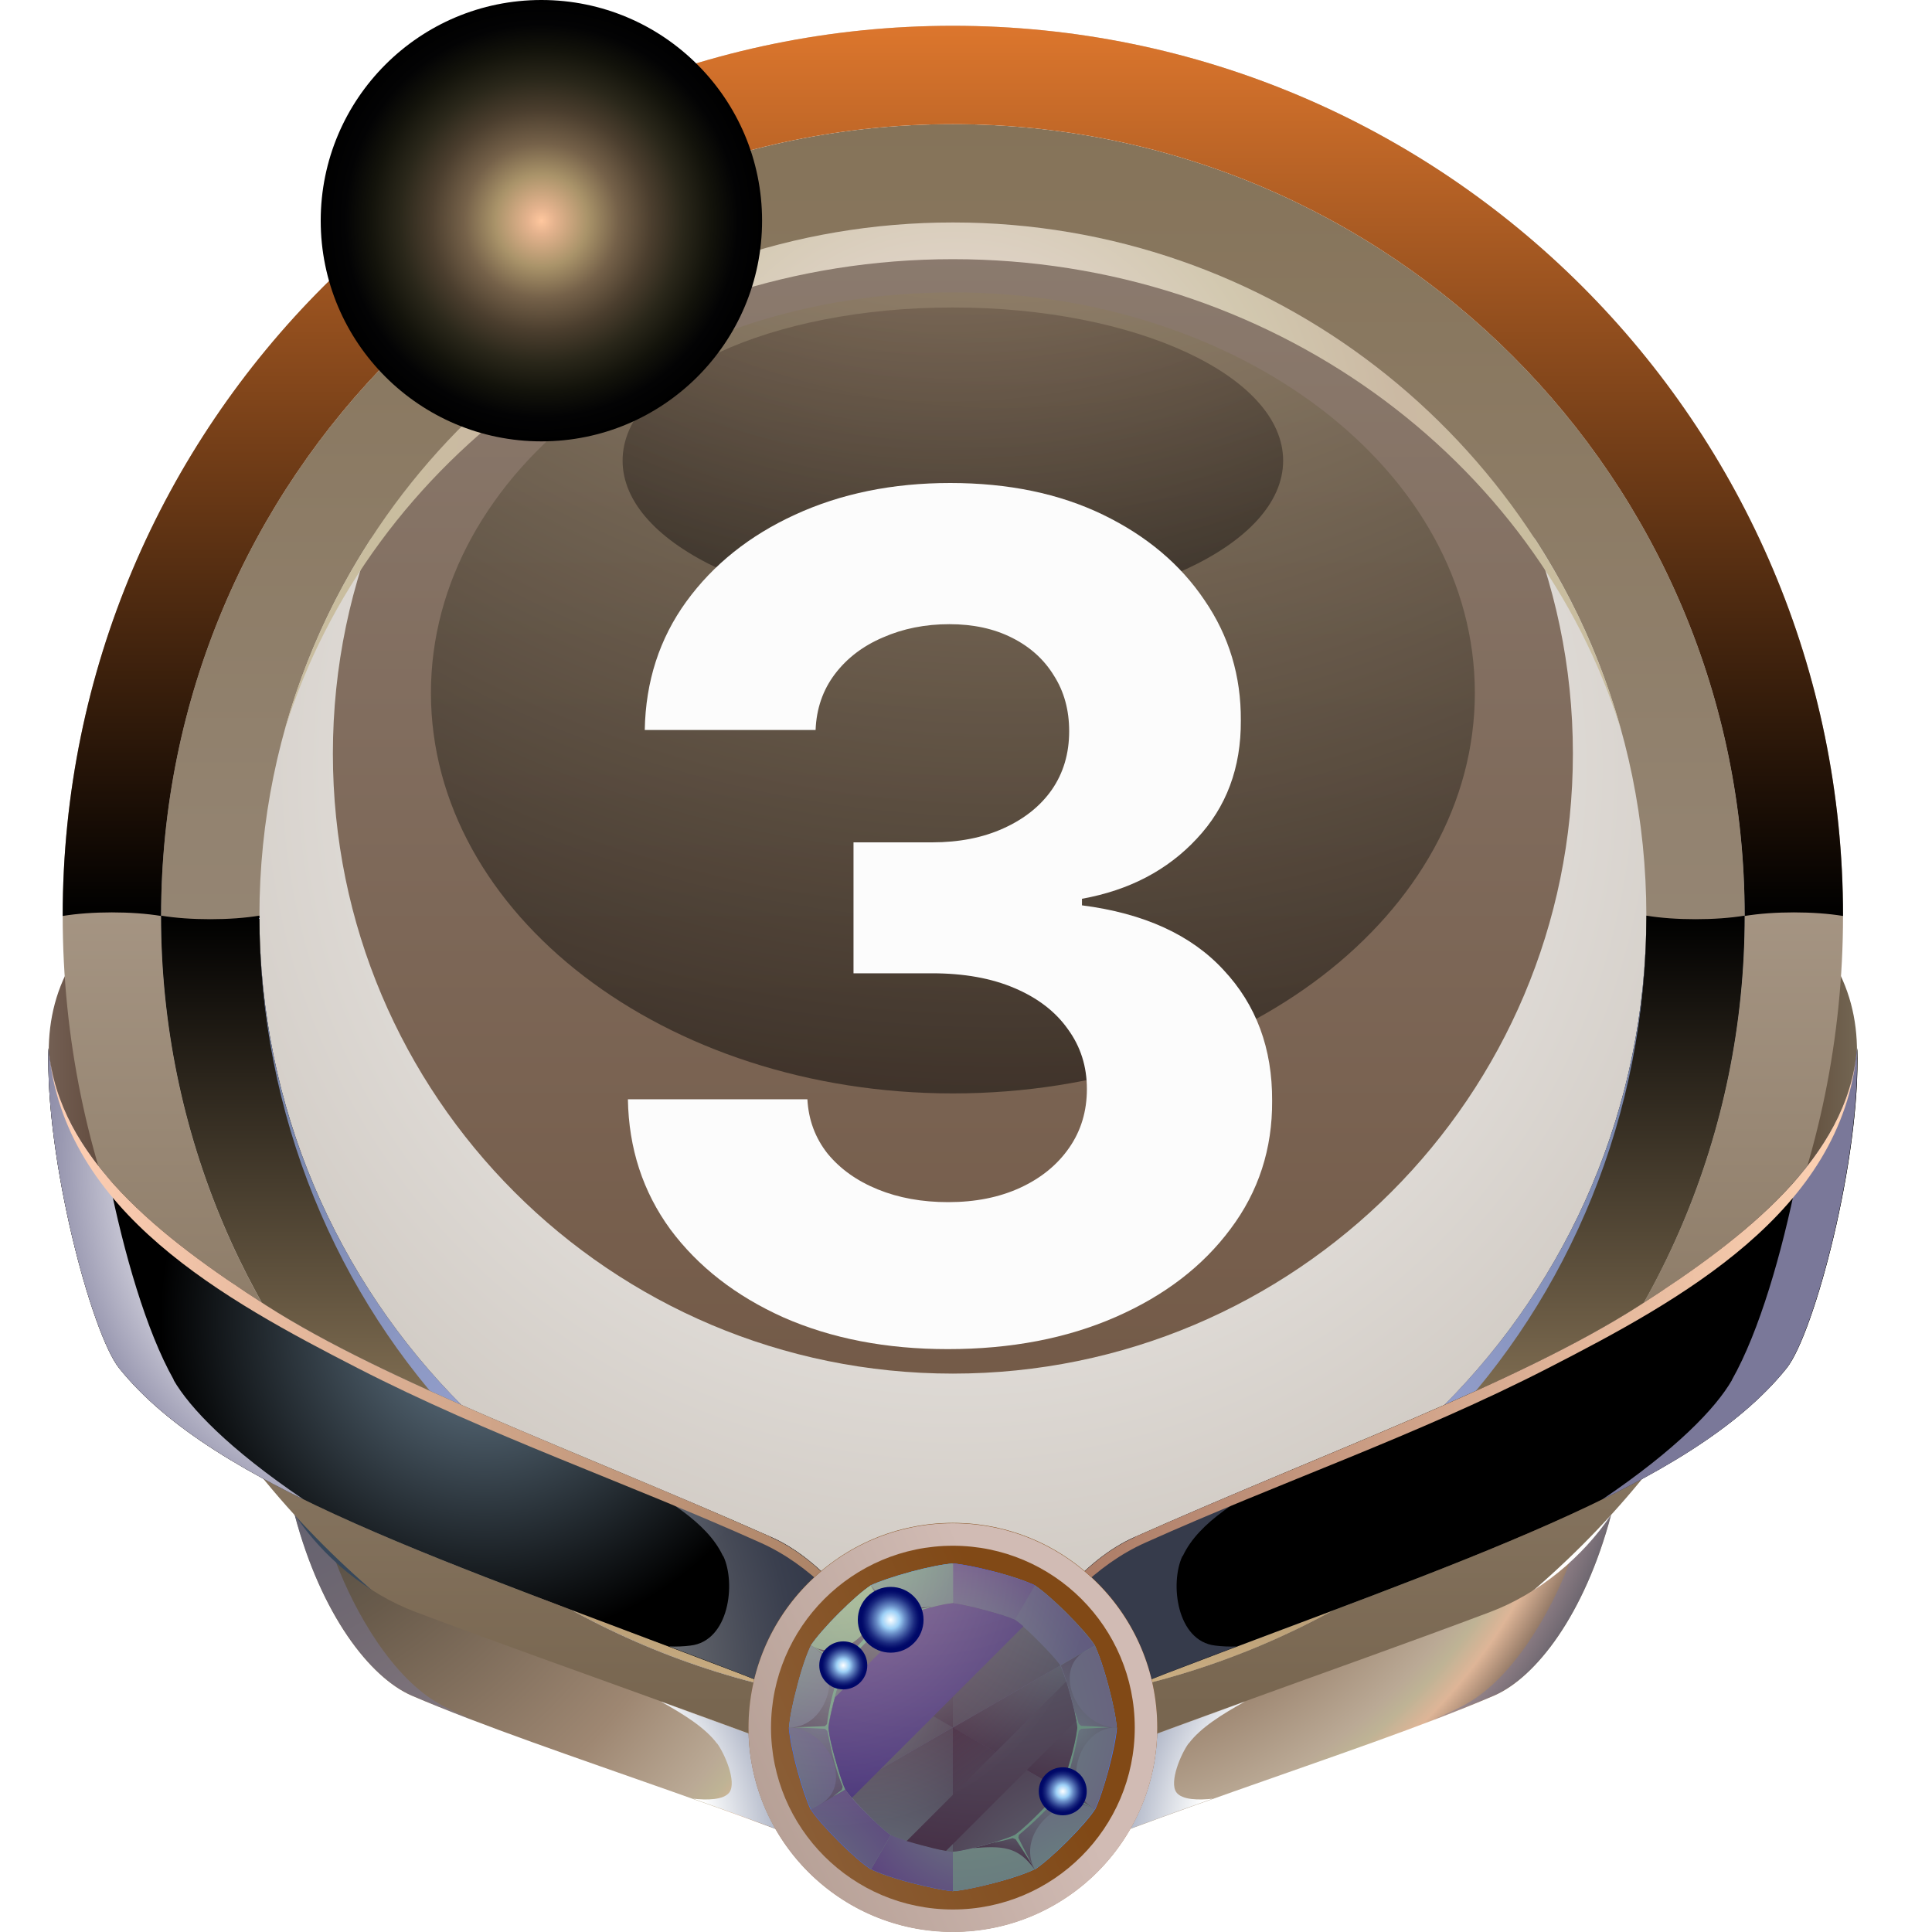 <svg width="40" height="40" viewBox="0 0 40 40" fill="none" xmlns="http://www.w3.org/2000/svg">
<path fill-rule="evenodd" clip-rule="evenodd" d="M2.844 18.559V26.151C1.108 24.017 -0.223 20.564 2.844 18.559Z" fill="url(#paint0_linear_379_46378)"/>
<path fill-rule="evenodd" clip-rule="evenodd" d="M36.613 18.559V26.151C38.349 24.017 39.679 20.564 36.613 18.559Z" fill="url(#paint1_linear_379_46378)"/>
<path fill-rule="evenodd" clip-rule="evenodd" d="M6.757 29.083L8.063 33.511C6.818 32.879 6.254 31.8 6.1 31.358C5.837 30.579 5.88 29.653 6.757 29.083Z" fill="#37485B"/>
<path fill-rule="evenodd" clip-rule="evenodd" d="M19.728 3.98C28.002 3.98 34.711 10.69 34.711 18.964C34.711 27.237 28.002 33.947 19.728 33.947C11.455 33.947 4.745 27.237 4.745 18.964C4.745 10.69 11.455 3.98 19.728 3.98Z" fill="url(#paint2_linear_379_46378)"/>
<path style="mix-blend-mode:multiply" fill-rule="evenodd" clip-rule="evenodd" d="M19.728 28.439C26.818 28.439 32.565 22.692 32.565 15.603C32.565 13.793 32.191 12.07 31.516 10.512C33.258 12.91 34.282 15.86 34.282 19.049C34.282 27.084 27.769 33.603 19.728 33.603C11.688 33.603 5.174 27.09 5.174 19.049C5.174 15.86 6.199 12.91 7.94 10.512C7.266 12.07 6.892 13.793 6.892 15.603C6.892 22.692 12.638 28.439 19.728 28.439Z" fill="url(#paint3_radial_379_46378)"/>
<path fill-rule="evenodd" clip-rule="evenodd" d="M19.728 4.606C27.658 4.606 34.086 11.034 34.086 18.964C34.086 26.894 27.658 33.321 19.728 33.321C11.798 33.321 5.371 26.887 5.371 18.964C5.371 11.04 11.798 4.606 19.728 4.606ZM36.122 18.964C36.122 9.911 28.781 2.57 19.728 2.57C10.676 2.57 3.334 9.911 3.334 18.964C3.334 28.016 10.676 35.357 19.728 35.357C28.781 35.357 36.122 28.016 36.122 18.964Z" fill="url(#paint4_linear_379_46378)"/>
<path fill-rule="evenodd" clip-rule="evenodd" d="M19.728 35.351C28.781 35.351 36.122 28.01 36.122 18.957C36.122 9.905 28.781 2.57 19.728 2.57C10.676 2.57 3.335 9.911 3.335 18.964C3.335 28.016 10.676 35.357 19.728 35.357V35.351ZM38.158 18.957C38.158 29.132 29.909 37.387 19.728 37.387C9.547 37.387 1.298 29.138 1.298 18.964C1.298 8.789 9.553 0.534 19.728 0.534C29.903 0.534 38.158 8.783 38.158 18.964V18.957Z" fill="url(#paint5_linear_379_46378)"/>
<path style="mix-blend-mode:screen" fill-rule="evenodd" clip-rule="evenodd" d="M19.728 33.315C11.798 33.315 5.371 26.888 5.371 18.957C5.07 19.007 4.721 19.031 4.353 19.031C3.985 19.031 3.635 19.007 3.334 18.957C3.334 28.01 10.676 35.351 19.728 35.351C28.781 35.351 36.122 28.01 36.122 18.957C35.821 19.007 35.472 19.031 35.104 19.031C34.736 19.031 34.386 19.007 34.086 18.957C34.086 26.888 27.658 33.315 19.728 33.315Z" fill="url(#paint6_linear_379_46378)"/>
<path style="mix-blend-mode:screen" fill-rule="evenodd" clip-rule="evenodd" d="M3.335 18.964C3.335 9.911 10.676 2.57 19.728 2.57C28.781 2.57 36.122 9.911 36.122 18.964C36.422 18.915 36.772 18.89 37.14 18.89C37.508 18.89 37.858 18.915 38.158 18.964C38.158 8.783 29.903 0.534 19.728 0.534C9.553 0.534 1.298 8.783 1.298 18.964C1.599 18.915 1.948 18.89 2.316 18.89C2.684 18.89 3.034 18.915 3.335 18.964Z" fill="url(#paint7_linear_379_46378)"/>
<path style="mix-blend-mode:screen" fill-rule="evenodd" clip-rule="evenodd" d="M19.728 33.315C11.798 33.315 5.371 26.888 5.371 18.957C5.371 27.231 11.798 33.941 19.728 33.941C27.658 33.941 34.086 27.231 34.086 18.957C34.086 26.888 27.658 33.315 19.728 33.315Z" fill="url(#paint8_radial_379_46378)"/>
<path style="mix-blend-mode:multiply" fill-rule="evenodd" clip-rule="evenodd" d="M19.728 5.366C26.279 5.366 31.811 9.482 33.565 15.124C31.884 9.059 26.328 4.606 19.728 4.606C13.129 4.606 7.566 9.059 5.892 15.124C7.646 9.488 13.178 5.366 19.728 5.366Z" fill="url(#paint9_radial_379_46378)"/>
<path style="mix-blend-mode:screen" opacity="0.5" fill-rule="evenodd" clip-rule="evenodd" d="M19.728 22.638C25.696 22.638 30.535 18.927 30.535 14.346C30.535 9.764 25.696 6.054 19.728 6.054C13.761 6.054 8.922 9.764 8.922 14.346C8.922 18.927 13.761 22.638 19.728 22.638Z" fill="url(#paint10_radial_379_46378)"/>
<path style="mix-blend-mode:screen" opacity="0.5" fill-rule="evenodd" clip-rule="evenodd" d="M19.728 12.708C23.506 12.708 26.566 11.291 26.566 9.537C26.566 7.783 23.506 6.366 19.728 6.366C15.95 6.366 12.89 7.783 12.89 9.537C12.89 11.291 15.95 12.708 19.728 12.708Z" fill="url(#paint11_radial_379_46378)"/>
<path fill-rule="evenodd" clip-rule="evenodd" d="M19.728 37.167C19.508 36.431 18.072 32.757 15.969 31.825C11.927 30.028 8.026 28.636 5.524 27.035C3.261 25.588 1.188 23.932 1.004 21.699C0.93 24.005 1.899 27.611 2.464 28.323C4.445 30.801 9.241 32.322 15.294 34.64C17.122 35.339 18.158 36.044 19.716 37.167H19.728Z" fill="url(#paint12_radial_379_46378)"/>
<path style="mix-blend-mode:screen" fill-rule="evenodd" clip-rule="evenodd" d="M19.728 37.167C19.508 36.431 18.072 32.757 15.969 31.825C11.927 30.028 8.026 28.636 5.524 27.035C3.261 25.588 1.188 23.932 1.004 21.699C0.93 24.005 1.899 27.611 2.464 28.323C4.445 30.801 9.241 32.322 15.294 34.64C17.122 35.339 18.158 36.044 19.716 37.167H19.728Z" fill="url(#paint13_radial_379_46378)"/>
<path fill-rule="evenodd" clip-rule="evenodd" d="M19.729 37.167C19.949 36.431 21.384 32.757 23.488 31.825C27.53 30.028 31.43 28.636 33.933 27.035C36.196 25.588 38.269 23.925 38.453 21.699C38.526 24.005 37.557 27.611 36.993 28.323C35.012 30.801 30.216 32.322 24.163 34.64C22.335 35.339 21.299 36.044 19.741 37.167H19.729Z" fill="url(#paint14_radial_379_46378)"/>
<path style="mix-blend-mode:screen" fill-rule="evenodd" clip-rule="evenodd" d="M19.729 37.167C19.949 36.431 21.384 32.757 23.488 31.825C27.53 30.028 31.43 28.636 33.933 27.035C36.196 25.588 38.269 23.925 38.453 21.699C38.526 24.005 37.557 27.611 36.993 28.323C35.012 30.801 30.216 32.322 24.163 34.64C22.335 35.339 21.299 36.044 19.741 37.167H19.729Z" fill="url(#paint15_radial_379_46378)"/>
<path style="mix-blend-mode:multiply" fill-rule="evenodd" clip-rule="evenodd" d="M3.598 28.568C3.028 27.562 2.562 25.931 2.255 24.41C1.556 23.601 1.09 22.705 1.004 21.699C0.93 24.005 1.899 27.611 2.464 28.323C3.285 29.353 4.598 30.218 6.278 31.04C4.739 29.997 3.929 29.151 3.592 28.568H3.598Z" fill="url(#paint16_radial_379_46378)"/>
<path style="mix-blend-mode:multiply" opacity="0.5" fill-rule="evenodd" clip-rule="evenodd" d="M14.975 32.217C15.239 32.776 15.098 33.978 14.294 34.07C14.153 34.088 14 34.094 13.853 34.088C14.325 34.266 14.81 34.45 15.3 34.64C17.128 35.339 18.165 36.044 19.722 37.167C19.502 36.431 18.066 32.757 15.963 31.825C14.932 31.365 13.908 30.93 12.915 30.519C13.749 31.021 14.632 31.494 14.969 32.217H14.975Z" fill="url(#paint17_radial_379_46378)"/>
<path fill-rule="evenodd" clip-rule="evenodd" d="M19.728 37.535C16.104 36.026 11.792 34.578 8.609 33.376C7.597 32.996 6.683 32.236 6.101 31.365C6.653 33.444 7.665 34.732 8.523 35.106C11.406 36.345 16.3 37.737 19.728 39.399V37.541V37.535Z" fill="url(#paint18_radial_379_46378)"/>
<path style="mix-blend-mode:multiply" opacity="0.5" fill-rule="evenodd" clip-rule="evenodd" d="M9.143 35.302C8.125 34.762 7.339 33.352 6.959 32.352C6.628 32.051 6.34 31.714 6.101 31.358C6.653 33.438 7.665 34.725 8.523 35.1C8.91 35.265 9.327 35.431 9.774 35.602C9.56 35.504 9.345 35.412 9.136 35.302H9.143Z" fill="url(#paint19_radial_379_46378)"/>
<path style="mix-blend-mode:multiply" fill-rule="evenodd" clip-rule="evenodd" d="M14.846 36.093C15.012 36.32 15.251 36.891 15.104 37.105C14.988 37.271 14.626 37.271 14.35 37.24C16.226 37.909 18.14 38.62 19.728 39.399V37.541C17.815 36.743 15.711 35.965 13.681 35.228C14.153 35.492 14.601 35.768 14.846 36.099V36.093Z" fill="url(#paint20_radial_379_46378)"/>
<path style="mix-blend-mode:multiply" fill-rule="evenodd" clip-rule="evenodd" d="M35.858 28.568C36.428 27.562 36.895 25.931 37.201 24.41C37.901 23.6 38.367 22.711 38.446 21.705C38.52 24.011 37.551 27.617 36.987 28.329C36.165 29.359 34.852 30.224 33.172 31.046C34.711 30.003 35.521 29.157 35.858 28.574V28.568Z" fill="url(#paint21_radial_379_46378)"/>
<path style="mix-blend-mode:multiply" opacity="0.5" fill-rule="evenodd" clip-rule="evenodd" d="M24.481 32.217C24.218 32.776 24.359 33.978 25.162 34.07C25.303 34.088 25.456 34.094 25.604 34.088C25.131 34.266 24.647 34.45 24.156 34.64C22.329 35.339 21.292 36.044 19.734 37.167C19.955 36.431 21.39 32.757 23.494 31.825C24.524 31.365 25.549 30.93 26.542 30.519C25.708 31.021 24.825 31.494 24.488 32.217H24.481Z" fill="url(#paint22_radial_379_46378)"/>
<path fill-rule="evenodd" clip-rule="evenodd" d="M19.729 37.535C23.353 36.026 27.665 34.578 30.848 33.376C31.86 32.996 32.774 32.236 33.356 31.365C32.804 33.444 31.792 34.732 30.934 35.106C28.051 36.345 23.157 37.737 19.729 39.399V37.541V37.535Z" fill="url(#paint23_radial_379_46378)"/>
<path style="mix-blend-mode:multiply" opacity="0.5" fill-rule="evenodd" clip-rule="evenodd" d="M30.314 35.302C31.332 34.762 32.117 33.352 32.497 32.352C32.828 32.051 33.117 31.714 33.356 31.358C32.804 33.438 31.792 34.725 30.933 35.1C30.547 35.265 30.13 35.431 29.682 35.602C29.897 35.504 30.111 35.412 30.32 35.302H30.314Z" fill="url(#paint24_radial_379_46378)"/>
<path style="mix-blend-mode:multiply" fill-rule="evenodd" clip-rule="evenodd" d="M24.61 36.093C24.445 36.32 24.206 36.891 24.353 37.105C24.469 37.271 24.831 37.271 25.107 37.24C23.23 37.909 21.317 38.62 19.729 39.399V37.541C21.642 36.743 23.746 35.965 25.776 35.228C25.303 35.492 24.856 35.768 24.61 36.099V36.093Z" fill="url(#paint25_radial_379_46378)"/>
<path fill-rule="evenodd" clip-rule="evenodd" d="M15.969 31.825C11.927 30.028 8.027 28.636 5.524 27.035C3.273 25.594 1.213 23.95 1.01 21.736C1.311 25.097 4.678 26.924 7.401 28.323C10.136 29.727 12.964 30.69 15.748 31.941C17.778 32.849 19.041 35.48 19.728 37.173C19.508 36.437 18.073 32.763 15.969 31.831V31.825Z" fill="url(#paint26_linear_379_46378)"/>
<path fill-rule="evenodd" clip-rule="evenodd" d="M23.488 31.825C27.53 30.028 31.43 28.636 33.933 27.035C36.184 25.594 38.244 23.95 38.447 21.736C38.146 25.097 34.779 26.924 32.056 28.323C29.321 29.727 26.493 30.69 23.709 31.941C21.679 32.849 20.415 35.48 19.729 37.173C19.949 36.437 21.384 32.763 23.488 31.831V31.825Z" fill="url(#paint27_linear_379_46378)"/>
<path fill-rule="evenodd" clip-rule="evenodd" d="M23.494 35.768C23.494 33.689 21.808 32.002 19.729 32.002C17.649 32.002 15.963 33.689 15.963 35.768C15.963 37.847 17.649 39.534 19.729 39.534C21.808 39.534 23.494 37.847 23.494 35.768Z" fill="url(#paint28_linear_379_46378)"/>
<path fill-rule="evenodd" clip-rule="evenodd" d="M19.728 31.53C22.065 31.53 23.96 33.425 23.96 35.762C23.96 38.099 22.065 39.994 19.728 39.994C17.392 39.994 15.497 38.099 15.497 35.762C15.497 33.425 17.392 31.53 19.728 31.53ZM19.728 32.462C17.907 32.462 16.429 33.941 16.429 35.762C16.429 37.584 17.907 39.062 19.728 39.062C21.55 39.062 23.028 37.584 23.028 35.762C23.028 33.941 21.55 32.462 19.728 32.462Z" fill="url(#paint29_linear_379_46378)"/>
<path fill-rule="evenodd" clip-rule="evenodd" d="M23.96 35.769C23.96 33.432 22.065 31.537 19.728 31.537C17.392 31.537 15.497 33.432 15.497 35.769C15.497 38.105 17.392 40 19.728 40C22.065 40 23.96 38.105 23.96 35.769ZM19.728 32.003C21.808 32.003 23.494 33.689 23.494 35.769C23.494 37.848 21.808 39.534 19.728 39.534C17.649 39.534 15.963 37.848 15.963 35.769C15.963 33.689 17.649 32.003 19.728 32.003Z" fill="url(#paint30_linear_379_46378)"/>
<path fill-rule="evenodd" clip-rule="evenodd" d="M19.728 32.371C19.55 32.383 19.225 32.444 18.863 32.542C18.501 32.641 18.195 32.745 18.029 32.825C17.876 32.923 17.631 33.137 17.367 33.401C17.103 33.665 16.888 33.916 16.79 34.063C16.71 34.223 16.6 34.536 16.508 34.897C16.41 35.259 16.349 35.578 16.336 35.762C16.349 35.94 16.41 36.265 16.508 36.627C16.606 36.989 16.71 37.295 16.79 37.461C16.888 37.614 17.103 37.86 17.367 38.123C17.631 38.387 17.882 38.602 18.029 38.7C18.189 38.78 18.501 38.89 18.863 38.982C19.225 39.074 19.544 39.142 19.728 39.154C19.906 39.142 20.231 39.08 20.593 38.982C20.955 38.884 21.261 38.78 21.427 38.7C21.58 38.602 21.826 38.387 22.089 38.123C22.353 37.86 22.568 37.608 22.666 37.461C22.745 37.302 22.856 36.989 22.948 36.627C23.04 36.265 23.107 35.946 23.12 35.762C23.107 35.584 23.046 35.259 22.948 34.897C22.85 34.536 22.745 34.229 22.666 34.063C22.568 33.91 22.353 33.665 22.089 33.401C21.826 33.137 21.574 32.923 21.427 32.825C21.267 32.745 20.955 32.634 20.593 32.542C20.231 32.45 19.912 32.383 19.728 32.371Z" fill="#4692FF"/>
<path fill-rule="evenodd" clip-rule="evenodd" d="M19.728 33.192C19.52 33.211 19.268 33.278 19.078 33.333C18.888 33.389 18.63 33.456 18.446 33.536C18.281 33.658 18.091 33.843 17.95 33.984C17.809 34.125 17.625 34.309 17.502 34.48C17.416 34.67 17.349 34.928 17.293 35.112C17.244 35.302 17.177 35.56 17.152 35.762C17.171 35.971 17.238 36.222 17.293 36.412C17.349 36.602 17.416 36.86 17.502 37.044C17.625 37.21 17.809 37.4 17.95 37.541C18.091 37.682 18.275 37.866 18.446 37.989C18.637 38.074 18.894 38.142 19.078 38.197C19.268 38.246 19.526 38.313 19.728 38.338C19.931 38.32 20.188 38.252 20.378 38.197C20.569 38.148 20.826 38.074 21.01 37.989C21.176 37.866 21.366 37.682 21.507 37.541C21.648 37.4 21.832 37.216 21.955 37.044C22.04 36.854 22.108 36.596 22.163 36.412C22.218 36.228 22.28 35.965 22.304 35.762C22.286 35.56 22.218 35.302 22.163 35.112C22.108 34.922 22.04 34.664 21.955 34.48C21.832 34.315 21.648 34.125 21.507 33.984C21.366 33.843 21.182 33.658 21.01 33.536C20.82 33.45 20.562 33.383 20.378 33.333C20.194 33.284 19.931 33.217 19.728 33.192Z" fill="url(#paint31_radial_379_46378)"/>
<path fill-rule="evenodd" clip-rule="evenodd" d="M17.944 33.983C18.085 33.842 18.269 33.658 18.44 33.536L18.029 32.824C17.876 32.922 17.631 33.137 17.367 33.401C17.103 33.664 16.889 33.916 16.791 34.063L17.502 34.474C17.625 34.308 17.809 34.118 17.95 33.977L17.944 33.983Z" fill="url(#paint32_radial_379_46378)"/>
<path fill-rule="evenodd" clip-rule="evenodd" d="M18.44 33.536C18.63 33.45 18.888 33.383 19.072 33.334C19.256 33.284 19.519 33.217 19.722 33.192V32.371C19.544 32.383 19.219 32.444 18.857 32.542C18.495 32.641 18.189 32.745 18.023 32.825L18.434 33.536H18.44Z" fill="url(#paint33_radial_379_46378)"/>
<path fill-rule="evenodd" clip-rule="evenodd" d="M19.728 39.16V38.338C19.931 38.319 20.188 38.252 20.378 38.197C20.569 38.148 20.826 38.074 21.01 37.988L21.421 38.7C21.262 38.779 20.949 38.89 20.587 38.982C20.225 39.074 19.906 39.141 19.722 39.154L19.728 39.16Z" fill="url(#paint34_radial_379_46378)"/>
<path fill-rule="evenodd" clip-rule="evenodd" d="M21.427 38.706L21.016 37.995C21.182 37.872 21.372 37.688 21.513 37.547C21.654 37.406 21.838 37.222 21.961 37.05L22.672 37.461C22.574 37.614 22.359 37.86 22.096 38.124C21.832 38.387 21.58 38.602 21.433 38.7L21.427 38.706Z" fill="url(#paint35_radial_379_46378)"/>
<path fill-rule="evenodd" clip-rule="evenodd" d="M22.666 37.461L21.955 37.05C22.041 36.86 22.108 36.603 22.163 36.419C22.212 36.228 22.28 35.971 22.304 35.769H23.126C23.114 35.946 23.052 36.272 22.954 36.633C22.856 36.995 22.752 37.302 22.672 37.467L22.666 37.461Z" fill="url(#paint36_radial_379_46378)"/>
<path fill-rule="evenodd" clip-rule="evenodd" d="M23.126 35.768H22.304C22.286 35.566 22.218 35.308 22.163 35.118C22.108 34.928 22.041 34.671 21.955 34.487L22.666 34.076C22.746 34.235 22.856 34.548 22.948 34.91C23.046 35.272 23.108 35.591 23.12 35.775L23.126 35.768Z" fill="url(#paint37_radial_379_46378)"/>
<path fill-rule="evenodd" clip-rule="evenodd" d="M22.666 34.069L21.954 34.48C21.832 34.315 21.648 34.124 21.506 33.983C21.366 33.842 21.181 33.658 21.01 33.536L21.421 32.824C21.574 32.922 21.819 33.137 22.083 33.401C22.347 33.664 22.561 33.916 22.66 34.063L22.666 34.069Z" fill="url(#paint38_radial_379_46378)"/>
<path fill-rule="evenodd" clip-rule="evenodd" d="M21.427 32.825L21.016 33.536C20.826 33.45 20.569 33.383 20.384 33.334C20.194 33.284 19.937 33.217 19.734 33.192V32.371C19.912 32.383 20.237 32.444 20.599 32.542C20.961 32.641 21.268 32.745 21.433 32.825H21.427Z" fill="url(#paint39_radial_379_46378)"/>
<path fill-rule="evenodd" clip-rule="evenodd" d="M19.728 39.16V38.338C19.519 38.319 19.268 38.252 19.078 38.197C18.888 38.148 18.63 38.074 18.446 37.988L18.035 38.7C18.195 38.779 18.507 38.89 18.869 38.982C19.231 39.074 19.55 39.141 19.734 39.154L19.728 39.16Z" fill="url(#paint40_radial_379_46378)"/>
<path fill-rule="evenodd" clip-rule="evenodd" d="M18.029 38.706L18.44 37.995C18.274 37.872 18.084 37.688 17.943 37.547C17.802 37.406 17.618 37.222 17.496 37.05L16.784 37.461C16.882 37.614 17.097 37.86 17.361 38.124C17.624 38.387 17.876 38.602 18.023 38.7L18.029 38.706Z" fill="url(#paint41_radial_379_46378)"/>
<path fill-rule="evenodd" clip-rule="evenodd" d="M16.791 37.461L17.502 37.05C17.416 36.86 17.349 36.603 17.294 36.419C17.238 36.235 17.177 35.971 17.152 35.769H16.331C16.343 35.946 16.404 36.272 16.502 36.633C16.6 36.995 16.705 37.302 16.784 37.467L16.791 37.461Z" fill="url(#paint42_radial_379_46378)"/>
<path fill-rule="evenodd" clip-rule="evenodd" d="M16.331 35.768H17.152C17.171 35.56 17.238 35.308 17.294 35.118C17.343 34.928 17.416 34.671 17.502 34.487L16.791 34.076C16.711 34.235 16.6 34.548 16.508 34.91C16.41 35.272 16.349 35.591 16.337 35.775L16.331 35.768Z" fill="url(#paint43_radial_379_46378)"/>
<path style="mix-blend-mode:screen" fill-rule="evenodd" clip-rule="evenodd" d="M18.029 32.824C18.44 33.536 17.496 34.48 16.784 34.069L17.496 34.48C17.618 34.315 17.802 34.124 17.943 33.983C18.084 33.842 18.268 33.658 18.44 33.536L18.029 32.824Z" fill="url(#paint44_radial_379_46378)"/>
<path style="mix-blend-mode:screen" opacity="0.65" fill-rule="evenodd" clip-rule="evenodd" d="M16.79 34.069C17.502 34.48 17.158 35.768 16.336 35.768H17.158C17.177 35.56 17.244 35.308 17.299 35.118C17.348 34.928 17.422 34.67 17.508 34.486L16.796 34.075L16.79 34.069Z" fill="url(#paint45_radial_379_46378)"/>
<path style="mix-blend-mode:screen" opacity="0.5" fill-rule="evenodd" clip-rule="evenodd" d="M16.33 35.769C17.152 35.769 17.674 36.952 16.999 37.345L17.496 37.056C17.41 36.866 17.342 36.609 17.287 36.425C17.232 36.241 17.171 35.977 17.146 35.775H16.324L16.33 35.769Z" fill="url(#paint46_radial_379_46378)"/>
<path style="mix-blend-mode:screen" opacity="0.5" fill-rule="evenodd" clip-rule="evenodd" d="M21.427 38.706C21.016 37.995 21.961 37.05 22.672 37.461L21.961 37.05C21.838 37.216 21.654 37.406 21.513 37.547C21.372 37.688 21.188 37.872 21.016 37.995L21.427 38.706Z" fill="url(#paint47_radial_379_46378)"/>
<path style="mix-blend-mode:screen" opacity="0.5" fill-rule="evenodd" clip-rule="evenodd" d="M22.666 37.461C21.954 37.05 22.298 35.762 23.12 35.762H22.298C22.279 35.971 22.212 36.222 22.157 36.412C22.108 36.602 22.034 36.86 21.948 37.044L22.66 37.455L22.666 37.461Z" fill="url(#paint48_radial_379_46378)"/>
<path style="mix-blend-mode:screen" opacity="0.5" fill-rule="evenodd" clip-rule="evenodd" d="M23.126 35.768C22.304 35.768 21.783 34.584 22.457 34.192L21.96 34.48C22.046 34.67 22.114 34.928 22.169 35.112C22.224 35.296 22.285 35.56 22.31 35.762H23.132L23.126 35.768Z" fill="url(#paint49_radial_379_46378)"/>
<path style="mix-blend-mode:screen" fill-rule="evenodd" clip-rule="evenodd" d="M19.323 33.266C18.71 33.315 18.379 33.309 18.035 32.824L18.446 33.536C18.636 33.45 18.894 33.382 19.078 33.333C19.151 33.315 19.237 33.29 19.323 33.272V33.266Z" fill="url(#paint50_radial_379_46378)"/>
<path style="mix-blend-mode:screen" fill-rule="evenodd" clip-rule="evenodd" d="M20.133 38.264C20.746 38.215 21.077 38.222 21.421 38.706L21.01 37.995C20.82 38.081 20.562 38.148 20.378 38.203C20.305 38.222 20.219 38.246 20.133 38.264Z" fill="url(#paint51_radial_379_46378)"/>
<g style="mix-blend-mode:screen">
<path fill-rule="evenodd" clip-rule="evenodd" d="M17.128 35.836C17.207 36.228 17.293 36.615 17.447 36.995L17.428 37.056L17.244 37.197L17.502 37.05C17.416 36.86 17.349 36.602 17.293 36.418C17.238 36.234 17.177 35.971 17.152 35.768C17.171 35.566 17.238 35.308 17.293 35.118C17.342 34.928 17.416 34.67 17.502 34.486C17.625 34.321 17.808 34.131 17.95 33.99C18.091 33.849 18.275 33.665 18.446 33.542C18.637 33.456 18.894 33.389 19.078 33.34C19.189 33.309 19.329 33.272 19.465 33.242C19.146 33.284 18.814 33.346 18.495 33.45L18.434 33.432C18.299 33.229 18.164 33.033 18.029 32.831C18.134 33.051 18.232 33.26 18.336 33.474L18.324 33.536C17.999 33.781 17.741 34.082 17.508 34.395L17.447 34.407C17.232 34.296 17.017 34.186 16.803 34.076C17.005 34.204 17.201 34.339 17.404 34.468L17.422 34.529C17.269 34.91 17.171 35.302 17.122 35.695L17.079 35.738C16.87 35.744 16.662 35.756 16.453 35.762C16.662 35.775 16.87 35.781 17.079 35.793L17.128 35.836Z" fill="#46C2FF"/>
</g>
<g style="mix-blend-mode:screen">
<path fill-rule="evenodd" clip-rule="evenodd" d="M22.016 37.13C22.224 37.234 22.427 37.339 22.635 37.443C22.439 37.32 22.243 37.197 22.047 37.075L22.028 37.014C22.163 36.627 22.261 36.235 22.335 35.836L22.384 35.793C22.58 35.781 22.776 35.775 22.973 35.762C22.776 35.75 22.58 35.738 22.384 35.732L22.335 35.689C22.31 35.597 22.28 35.505 22.243 35.419C22.267 35.535 22.292 35.658 22.304 35.762C22.286 35.971 22.218 36.222 22.163 36.413C22.108 36.603 22.041 36.86 21.955 37.044C21.832 37.21 21.648 37.4 21.507 37.541C21.366 37.682 21.182 37.866 21.01 37.989C20.869 38.05 20.691 38.105 20.532 38.154C20.679 38.13 20.82 38.099 20.967 38.056L21.029 38.081C21.133 38.24 21.237 38.4 21.341 38.559C21.255 38.387 21.17 38.222 21.084 38.05L21.096 37.989C21.39 37.743 21.679 37.467 21.948 37.142L22.01 37.13H22.016Z" fill="#46C2FF"/>
</g>
<path style="mix-blend-mode:screen" fill-rule="evenodd" clip-rule="evenodd" d="M17.502 37.05L19.728 35.762L17.502 34.474C17.416 34.664 17.349 34.922 17.293 35.106C17.244 35.296 17.177 35.553 17.152 35.756C17.171 35.965 17.238 36.216 17.293 36.406C17.349 36.596 17.416 36.854 17.502 37.038V37.05Z" fill="url(#paint52_radial_379_46378)"/>
<path style="mix-blend-mode:screen" fill-rule="evenodd" clip-rule="evenodd" d="M17.502 34.48L19.728 35.768V33.192C19.52 33.211 19.268 33.278 19.078 33.333C18.888 33.389 18.63 33.456 18.446 33.536C18.281 33.658 18.091 33.843 17.95 33.984C17.809 34.125 17.625 34.309 17.502 34.48Z" fill="url(#paint53_radial_379_46378)"/>
<path style="mix-blend-mode:screen" fill-rule="evenodd" clip-rule="evenodd" d="M19.728 33.192V35.768L21.954 34.48C21.832 34.315 21.648 34.125 21.507 33.984C21.366 33.843 21.182 33.658 21.01 33.536C20.82 33.45 20.562 33.383 20.378 33.333C20.194 33.284 19.93 33.217 19.728 33.192Z" fill="url(#paint54_radial_379_46378)"/>
<path style="mix-blend-mode:screen" fill-rule="evenodd" clip-rule="evenodd" d="M21.954 34.48L19.728 35.768L21.954 37.056C22.04 36.866 22.108 36.609 22.163 36.425C22.218 36.241 22.279 35.977 22.304 35.775C22.285 35.572 22.218 35.315 22.163 35.124C22.108 34.934 22.04 34.677 21.954 34.493V34.48Z" fill="url(#paint55_radial_379_46378)"/>
<path style="mix-blend-mode:screen" fill-rule="evenodd" clip-rule="evenodd" d="M21.954 37.05L19.728 35.762V38.338C19.93 38.32 20.188 38.252 20.378 38.197C20.568 38.148 20.826 38.074 21.01 37.989C21.175 37.866 21.366 37.682 21.507 37.541C21.648 37.4 21.832 37.216 21.954 37.044V37.05Z" fill="url(#paint56_radial_379_46378)"/>
<path style="mix-blend-mode:screen" fill-rule="evenodd" clip-rule="evenodd" d="M19.728 38.338V35.762L17.502 37.05C17.625 37.216 17.809 37.406 17.95 37.547C18.091 37.688 18.275 37.872 18.446 37.995C18.637 38.081 18.894 38.148 19.078 38.203C19.268 38.252 19.526 38.32 19.728 38.344V38.338Z" fill="url(#paint57_radial_379_46378)"/>
<path style="mix-blend-mode:screen" fill-rule="evenodd" clip-rule="evenodd" d="M19.728 33.192C19.532 33.211 19.293 33.272 19.103 33.327L17.287 35.143C17.238 35.327 17.177 35.572 17.152 35.768C17.171 35.977 17.238 36.228 17.293 36.418C17.349 36.608 17.416 36.866 17.502 37.05C17.539 37.105 17.588 37.16 17.637 37.222L21.188 33.671C21.133 33.622 21.071 33.573 21.016 33.536C20.826 33.45 20.569 33.383 20.384 33.333C20.201 33.284 19.937 33.217 19.734 33.192H19.728Z" fill="url(#paint58_radial_379_46378)"/>
<path style="mix-blend-mode:screen" fill-rule="evenodd" clip-rule="evenodd" d="M22.077 34.812L18.771 38.117C18.876 38.148 18.986 38.179 19.078 38.203C19.225 38.24 19.416 38.295 19.587 38.32L22.28 35.627C22.249 35.456 22.2 35.265 22.163 35.118C22.139 35.026 22.108 34.922 22.077 34.812Z" fill="url(#paint59_radial_379_46378)"/>
<g style="mix-blend-mode:darken" opacity="0.5">
<path fill-rule="evenodd" clip-rule="evenodd" d="M19.728 32.371C19.55 32.383 19.225 32.444 18.863 32.542C18.501 32.641 18.195 32.745 18.029 32.825C17.876 32.923 17.631 33.137 17.367 33.401C17.103 33.665 16.888 33.916 16.79 34.063C16.71 34.223 16.6 34.536 16.508 34.897C16.41 35.259 16.349 35.578 16.336 35.762C16.349 35.94 16.41 36.265 16.508 36.627C16.606 36.989 16.71 37.295 16.79 37.461C16.888 37.614 17.103 37.86 17.367 38.123C17.631 38.387 17.882 38.602 18.029 38.7C18.189 38.78 18.501 38.89 18.863 38.982C19.225 39.074 19.544 39.142 19.728 39.154C19.906 39.142 20.231 39.08 20.593 38.982C20.955 38.884 21.261 38.78 21.427 38.7C21.58 38.602 21.826 38.387 22.089 38.123C22.353 37.86 22.568 37.608 22.666 37.461C22.745 37.302 22.856 36.989 22.948 36.627C23.04 36.265 23.107 35.946 23.12 35.762C23.107 35.584 23.046 35.259 22.948 34.897C22.85 34.536 22.745 34.229 22.666 34.063C22.568 33.91 22.353 33.665 22.089 33.401C21.826 33.137 21.574 32.923 21.427 32.825C21.267 32.745 20.955 32.634 20.593 32.542C20.231 32.45 19.912 32.383 19.728 32.371Z" fill="url(#paint60_radial_379_46378)" style="mix-blend-mode:screen"/>
</g>
<path style="mix-blend-mode:screen" d="M18.441 34.217C18.817 34.217 19.121 33.912 19.121 33.536C19.121 33.16 18.817 32.855 18.441 32.855C18.065 32.855 17.76 33.16 17.76 33.536C17.76 33.912 18.065 34.217 18.441 34.217Z" fill="url(#paint61_radial_379_46378)"/>
<path style="mix-blend-mode:screen" fill-rule="evenodd" clip-rule="evenodd" d="M17.956 34.48C17.956 34.756 17.735 34.977 17.459 34.977C17.183 34.977 16.962 34.756 16.962 34.48C16.962 34.204 17.183 33.983 17.459 33.983C17.735 33.983 17.956 34.204 17.956 34.48Z" fill="url(#paint62_radial_379_46378)"/>
<path style="mix-blend-mode:screen" fill-rule="evenodd" clip-rule="evenodd" d="M22.5 37.087C22.5 37.363 22.28 37.584 22.004 37.584C21.728 37.584 21.507 37.363 21.507 37.087C21.507 36.811 21.728 36.59 22.004 36.59C22.28 36.59 22.5 36.811 22.5 37.087Z" fill="url(#paint63_radial_379_46378)"/>
<path style="mix-blend-mode:screen" d="M11.209 9.138C13.733 9.138 15.778 7.093 15.778 4.569C15.778 2.046 13.733 0 11.209 0C8.686 0 6.64 2.046 6.64 4.569C6.64 7.093 8.686 9.138 11.209 9.138Z" fill="url(#paint64_radial_379_46378)"/>
<g style="mix-blend-mode:soft-light" filter="url(#filter0_d_379_46378)">
<path d="M19.622 26.932C18.349 26.932 17.216 26.713 16.222 26.276C15.233 25.832 14.452 25.224 13.878 24.452C13.31 23.673 13.017 22.776 13 21.759H16.716C16.739 22.185 16.878 22.56 17.134 22.884C17.395 23.202 17.741 23.449 18.173 23.625C18.605 23.801 19.091 23.889 19.631 23.889C20.193 23.889 20.69 23.79 21.122 23.591C21.554 23.392 21.892 23.116 22.136 22.764C22.381 22.412 22.503 22.006 22.503 21.546C22.503 21.079 22.372 20.668 22.111 20.31C21.855 19.946 21.486 19.662 21.003 19.457C20.526 19.253 19.957 19.151 19.298 19.151H17.671V16.44H19.298C19.855 16.44 20.347 16.344 20.773 16.151C21.204 15.957 21.54 15.69 21.778 15.349C22.017 15.003 22.136 14.599 22.136 14.139C22.136 13.702 22.031 13.318 21.821 12.989C21.616 12.653 21.327 12.392 20.952 12.204C20.582 12.017 20.151 11.923 19.656 11.923C19.156 11.923 18.699 12.014 18.284 12.196C17.869 12.372 17.537 12.625 17.287 12.954C17.037 13.284 16.903 13.671 16.886 14.114H13.349C13.367 13.108 13.653 12.222 14.21 11.454C14.767 10.688 15.517 10.088 16.46 9.656C17.409 9.219 18.48 9 19.673 9C20.878 9 21.932 9.219 22.835 9.656C23.739 10.094 24.44 10.685 24.94 11.429C25.446 12.168 25.696 12.997 25.69 13.918C25.696 14.895 25.392 15.71 24.778 16.364C24.171 17.017 23.378 17.432 22.401 17.608V17.744C23.685 17.909 24.662 18.355 25.332 19.082C26.009 19.804 26.344 20.707 26.338 21.793C26.344 22.787 26.057 23.671 25.477 24.443C24.903 25.216 24.111 25.824 23.099 26.267C22.088 26.71 20.929 26.932 19.622 26.932Z" fill="#FCFCFC"/>
</g>
<defs>
<filter id="filter0_d_379_46378" x="13" y="9" width="13.338" height="18.932" filterUnits="userSpaceOnUse" color-interpolation-filters="sRGB">
<feFlood flood-opacity="0" result="BackgroundImageFix"/>
<feColorMatrix in="SourceAlpha" type="matrix" values="0 0 0 0 0 0 0 0 0 0 0 0 0 0 0 0 0 0 127 0" result="hardAlpha"/>
<feOffset dy="1"/>
<feComposite in2="hardAlpha" operator="out"/>
<feColorMatrix type="matrix" values="0 0 0 0 0 0 0 0 0 0 0 0 0 0 0 0 0 0 0.25 0"/>
<feBlend mode="normal" in2="BackgroundImageFix" result="effect1_dropShadow_379_46378"/>
<feBlend mode="normal" in="SourceGraphic" in2="effect1_dropShadow_379_46378" result="shape"/>
</filter>
<linearGradient id="paint0_linear_379_46378" x1="1.004" y1="22.355" x2="2.844" y2="22.355" gradientUnits="userSpaceOnUse">
<stop stop-color="#735F53"/>
<stop offset="1" stop-color="#573E30"/>
</linearGradient>
<linearGradient id="paint1_linear_379_46378" x1="36.613" y1="22.355" x2="38.453" y2="22.355" gradientUnits="userSpaceOnUse">
<stop stop-color="#574030"/>
<stop offset="1" stop-color="#736653"/>
</linearGradient>
<linearGradient id="paint2_linear_379_46378" x1="19.728" y1="33.947" x2="19.728" y2="3.98" gradientUnits="userSpaceOnUse">
<stop stop-color="#6E533F"/>
<stop offset="1" stop-color="#8C7C70"/>
</linearGradient>
<radialGradient id="paint3_radial_379_46378" cx="0" cy="0" r="1" gradientUnits="userSpaceOnUse" gradientTransform="translate(19.832 15.891) scale(28.298 28.298)">
<stop stop-color="white"/>
<stop offset="1" stop-color="#B3A99E"/>
</radialGradient>
<linearGradient id="paint4_linear_379_46378" x1="19.728" y1="35.351" x2="19.728" y2="2.57" gradientUnits="userSpaceOnUse">
<stop stop-color="#8D96A4"/>
<stop offset="0" stop-color="#A4978D"/>
<stop offset="1" stop-color="#857359"/>
</linearGradient>
<linearGradient id="paint5_linear_379_46378" x1="19.728" y1="35.351" x2="19.728" y2="2.57" gradientUnits="userSpaceOnUse">
<stop stop-color="#786650"/>
<stop offset="1" stop-color="#D1C2B4"/>
</linearGradient>
<linearGradient id="paint6_linear_379_46378" x1="19.728" y1="35.351" x2="19.728" y2="18.964" gradientUnits="userSpaceOnUse">
<stop stop-color="#D1B386"/>
<stop offset="1"/>
</linearGradient>
<linearGradient id="paint7_linear_379_46378" x1="19.728" y1="18.964" x2="19.728" y2="0.534" gradientUnits="userSpaceOnUse">
<stop/>
<stop offset="1" stop-color="#DC762D"/>
</linearGradient>
<radialGradient id="paint8_radial_379_46378" cx="0" cy="0" r="1" gradientUnits="userSpaceOnUse" gradientTransform="translate(19.728 33.327) scale(17.197 17.197)">
<stop stop-color="#BFC5FF"/>
<stop offset="1" stop-color="#7987AD"/>
</radialGradient>
<radialGradient id="paint9_radial_379_46378" cx="0" cy="0" r="1" gradientUnits="userSpaceOnUse" gradientTransform="translate(19.728 9.868) scale(15.553)">
<stop stop-color="white"/>
<stop offset="0.14" stop-color="#EDE3DF"/>
<stop offset="0.29" stop-color="#DDD1C3"/>
<stop offset="0.44" stop-color="#D2C8AF"/>
<stop offset="0.6" stop-color="#CBB9A3"/>
<stop offset="0.75" stop-color="#C9BD9F"/>
</radialGradient>
<radialGradient id="paint10_radial_379_46378" cx="0" cy="0" r="1" gradientUnits="userSpaceOnUse" gradientTransform="translate(20.814 -7.402) scale(30.678 30.678)">
<stop stop-color="#FFE2AB"/>
<stop offset="1"/>
</radialGradient>
<radialGradient id="paint11_radial_379_46378" cx="0" cy="0" r="1" gradientUnits="userSpaceOnUse" gradientTransform="translate(19.581 -6.213) scale(20.374 20.374)">
<stop stop-color="#FFCEAB"/>
<stop offset="1"/>
</radialGradient>
<radialGradient id="paint12_radial_379_46378" cx="0" cy="0" r="1" gradientUnits="userSpaceOnUse" gradientTransform="translate(2.905 13.741) rotate(-180) scale(17.902 25.079)">
<stop stop-color="#2C363D"/>
<stop offset="0.38" stop-color="#695B4B"/>
<stop offset="0.7" stop-color="#9E8772"/>
<stop offset="0.84" stop-color="#BAA995"/>
<stop offset="0.87" stop-color="#BEB395"/>
<stop offset="0.91" stop-color="#DEB597"/>
<stop offset="0.96" stop-color="#947A67"/>
<stop offset="1" stop-color="#5C5242"/>
</radialGradient>
<radialGradient id="paint13_radial_379_46378" cx="0" cy="0" r="1" gradientUnits="userSpaceOnUse" gradientTransform="translate(10.038 27.287) scale(6.722 6.722)">
<stop stop-color="#6D8496"/>
<stop offset="1"/>
</radialGradient>
<radialGradient id="paint14_radial_379_46378" cx="0" cy="0" r="1" gradientUnits="userSpaceOnUse" gradientTransform="translate(21.633 13.741) rotate(-180) scale(17.902 25.079)">
<stop stop-color="#2C363D"/>
<stop offset="0.38" stop-color="#695B4B"/>
<stop offset="0.7" stop-color="#9E8772"/>
<stop offset="0.84" stop-color="#BAA995"/>
<stop offset="0.87" stop-color="#BEB395"/>
<stop offset="0.91" stop-color="#DEB597"/>
<stop offset="0.96" stop-color="#947A67"/>
<stop offset="1" stop-color="#5C5242"/>
</radialGradient>
<radialGradient id="paint15_radial_379_46378" cx="0" cy="0" r="1" gradientUnits="userSpaceOnUse" gradientTransform="translate(29.419 0.307) rotate(-180) scale(6.722 6.722)">
<stop stop-color="#6D8496"/>
<stop offset="1"/>
</radialGradient>
<radialGradient id="paint16_radial_379_46378" cx="0" cy="0" r="1" gradientUnits="userSpaceOnUse" gradientTransform="translate(9.051 24.159) scale(11.953 11.953)">
<stop offset="0.45" stop-color="white"/>
<stop offset="0.46" stop-color="#FAFAFB"/>
<stop offset="0.56" stop-color="#C3C2D1"/>
<stop offset="0.65" stop-color="#9B9AB2"/>
<stop offset="0.72" stop-color="#83819F"/>
<stop offset="0.76" stop-color="#7A7899"/>
</radialGradient>
<radialGradient id="paint17_radial_379_46378" cx="0" cy="0" r="1" gradientUnits="userSpaceOnUse" gradientTransform="translate(6.604 35.082) scale(13.677)">
<stop offset="0.45" stop-color="white"/>
<stop offset="0.48" stop-color="#EDEFF2"/>
<stop offset="0.58" stop-color="#B5BBCB"/>
<stop offset="0.66" stop-color="#8D95AE"/>
<stop offset="0.72" stop-color="#747E9C"/>
<stop offset="0.76" stop-color="#6B7696"/>
</radialGradient>
<radialGradient id="paint18_radial_379_46378" cx="0" cy="0" r="1" gradientUnits="userSpaceOnUse" gradientTransform="translate(4.5 28.5) rotate(29.055) scale(15.443 15.443)">
<stop stop-color="#2C363D"/>
<stop offset="0.38" stop-color="#695B4B"/>
<stop offset="0.7" stop-color="#9E8772"/>
<stop offset="0.84" stop-color="#BAA995"/>
<stop offset="0.87" stop-color="#BEB395"/>
<stop offset="0.91" stop-color="#DEB597"/>
<stop offset="0.96" stop-color="#947A67"/>
<stop offset="1" stop-color="#5C5242"/>
</radialGradient>
<radialGradient id="paint19_radial_379_46378" cx="0" cy="0" r="1" gradientUnits="userSpaceOnUse" gradientTransform="translate(13.006 29.353) scale(8.887 8.887)">
<stop offset="0.45" stop-color="white"/>
<stop offset="0.46" stop-color="#FAFAFB"/>
<stop offset="0.56" stop-color="#C3C2D1"/>
<stop offset="0.65" stop-color="#9B9AB2"/>
<stop offset="0.72" stop-color="#83819F"/>
<stop offset="0.76" stop-color="#7A7899"/>
</radialGradient>
<radialGradient id="paint20_radial_379_46378" cx="0" cy="0" r="1" gradientUnits="userSpaceOnUse" gradientTransform="translate(10.02 38.491) scale(10.402 10.402)">
<stop offset="0.45" stop-color="white"/>
<stop offset="0.48" stop-color="#EDEFF2"/>
<stop offset="0.58" stop-color="#B5BBCB"/>
<stop offset="0.66" stop-color="#8D95AE"/>
<stop offset="0.72" stop-color="#747E9C"/>
<stop offset="0.76" stop-color="#6B7696"/>
</radialGradient>
<radialGradient id="paint21_radial_379_46378" cx="0" cy="0" r="1" gradientUnits="userSpaceOnUse" gradientTransform="translate(30.412 0.307) rotate(-180) scale(11.953 11.953)">
<stop offset="0.45" stop-color="white"/>
<stop offset="0.46" stop-color="#FAFAFB"/>
<stop offset="0.56" stop-color="#C3C2D1"/>
<stop offset="0.65" stop-color="#9B9AB2"/>
<stop offset="0.72" stop-color="#83819F"/>
<stop offset="0.76" stop-color="#7A7899"/>
</radialGradient>
<radialGradient id="paint22_radial_379_46378" cx="0" cy="0" r="1" gradientUnits="userSpaceOnUse" gradientTransform="translate(32.859 0.307) rotate(-180) scale(13.677 13.677)">
<stop offset="0.45" stop-color="white"/>
<stop offset="0.48" stop-color="#EDEFF2"/>
<stop offset="0.58" stop-color="#B5BBCB"/>
<stop offset="0.66" stop-color="#8D95AE"/>
<stop offset="0.72" stop-color="#747E9C"/>
<stop offset="0.76" stop-color="#6B7696"/>
</radialGradient>
<radialGradient id="paint23_radial_379_46378" cx="0" cy="0" r="1" gradientUnits="userSpaceOnUse" gradientTransform="translate(21.115 27.231) rotate(180) scale(13.027)">
<stop stop-color="#2C363D"/>
<stop offset="0.38" stop-color="#695B4B"/>
<stop offset="0.7" stop-color="#9E8772"/>
<stop offset="0.84" stop-color="#BAA995"/>
<stop offset="0.87" stop-color="#BEB395"/>
<stop offset="0.91" stop-color="#DEB597"/>
<stop offset="0.96" stop-color="#947A67"/>
<stop offset="1" stop-color="#5C5242"/>
</radialGradient>
<radialGradient id="paint24_radial_379_46378" cx="0" cy="0" r="1" gradientUnits="userSpaceOnUse" gradientTransform="translate(26.45 29.353) rotate(180) scale(8.887 8.887)">
<stop offset="0.45" stop-color="white"/>
<stop offset="0.46" stop-color="#FAFAFB"/>
<stop offset="0.56" stop-color="#C3C2D1"/>
<stop offset="0.65" stop-color="#9B9AB2"/>
<stop offset="0.72" stop-color="#83819F"/>
<stop offset="0.76" stop-color="#7A7899"/>
</radialGradient>
<radialGradient id="paint25_radial_379_46378" cx="0" cy="0" r="1" gradientUnits="userSpaceOnUse" gradientTransform="translate(29.437 38.491) rotate(180) scale(10.402)">
<stop offset="0.45" stop-color="white"/>
<stop offset="0.48" stop-color="#EDEFF2"/>
<stop offset="0.58" stop-color="#B5BBCB"/>
<stop offset="0.66" stop-color="#8D95AE"/>
<stop offset="0.72" stop-color="#747E9C"/>
<stop offset="0.76" stop-color="#6B7696"/>
</radialGradient>
<linearGradient id="paint26_linear_379_46378" x1="1.01" y1="29.451" x2="19.728" y2="29.451" gradientUnits="userSpaceOnUse">
<stop stop-color="#FFD0B5"/>
<stop offset="1" stop-color="#9E775A"/>
</linearGradient>
<linearGradient id="paint27_linear_379_46378" x1="19.729" y1="29.451" x2="38.447" y2="29.451" gradientUnits="userSpaceOnUse">
<stop stop-color="#9E6E5A"/>
<stop offset="1" stop-color="#FFD4B5"/>
</linearGradient>
<linearGradient id="paint28_linear_379_46378" x1="19.729" y1="39.534" x2="19.729" y2="31.996" gradientUnits="userSpaceOnUse">
<stop stop-color="#FFB438"/>
<stop offset="1" stop-color="#B34E00"/>
</linearGradient>
<linearGradient id="paint29_linear_379_46378" x1="1.004" y1="40" x2="19.728" y2="31.53" gradientUnits="userSpaceOnUse">
<stop stop-color="#A4958D"/>
<stop offset="1" stop-color="#814916"/>
</linearGradient>
<linearGradient id="paint30_linear_379_46378" x1="1.004" y1="40" x2="19.728" y2="31.53" gradientUnits="userSpaceOnUse">
<stop stop-color="#786150"/>
<stop offset="1" stop-color="#D1BBB4"/>
</linearGradient>
<radialGradient id="paint31_radial_379_46378" cx="0" cy="0" r="1" gradientUnits="userSpaceOnUse" gradientTransform="translate(16.6 31.119) scale(7.685)">
<stop stop-color="#46B3FF"/>
<stop offset="1" stop-color="#333FFF"/>
</radialGradient>
<radialGradient id="paint32_radial_379_46378" cx="0" cy="0" r="1" gradientUnits="userSpaceOnUse" gradientTransform="translate(18.164 32.965) scale(5.207 5.207)">
<stop stop-color="#6DD7FF"/>
<stop offset="1" stop-color="#469EFF"/>
</radialGradient>
<radialGradient id="paint33_radial_379_46378" cx="0" cy="0" r="1" gradientUnits="userSpaceOnUse" gradientTransform="translate(18.366 31.739) scale(3.159 3.159)">
<stop stop-color="#46CBFF"/>
<stop offset="1" stop-color="#456CFF"/>
</radialGradient>
<radialGradient id="paint34_radial_379_46378" cx="0" cy="0" r="1" gradientUnits="userSpaceOnUse" gradientTransform="translate(19.765 34.511) scale(4.637)">
<stop stop-color="#6DD7FF"/>
<stop offset="1" stop-color="#469EFF"/>
</radialGradient>
<radialGradient id="paint35_radial_379_46378" cx="0" cy="0" r="1" gradientUnits="userSpaceOnUse" gradientTransform="translate(22.654 40.154) scale(3.649)">
<stop stop-color="#46CBFF"/>
<stop offset="1" stop-color="#456CFF"/>
</radialGradient>
<radialGradient id="paint36_radial_379_46378" cx="0" cy="0" r="1" gradientUnits="userSpaceOnUse" gradientTransform="translate(19.581 35.566) scale(4.017)">
<stop stop-color="#46CBFF"/>
<stop offset="1" stop-color="#456CFF"/>
</radialGradient>
<radialGradient id="paint37_radial_379_46378" cx="0" cy="0" r="1" gradientUnits="userSpaceOnUse" gradientTransform="translate(17.281 36.357) scale(5.955 5.955)">
<stop stop-color="#46CBFF"/>
<stop offset="1" stop-color="#456CFF"/>
</radialGradient>
<radialGradient id="paint38_radial_379_46378" cx="0" cy="0" r="1" gradientUnits="userSpaceOnUse" gradientTransform="translate(18.44 36.216) scale(6.207)">
<stop stop-color="#46B3FF"/>
<stop offset="1" stop-color="#333FFF"/>
</radialGradient>
<radialGradient id="paint39_radial_379_46378" cx="0" cy="0" r="1" gradientUnits="userSpaceOnUse" gradientTransform="translate(19.765 35.333) scale(3.214 3.214)">
<stop stop-color="#46B3FF"/>
<stop offset="1" stop-color="#333FFF"/>
</radialGradient>
<radialGradient id="paint40_radial_379_46378" cx="0" cy="0" r="1" gradientUnits="userSpaceOnUse" gradientTransform="translate(20.274 36.97) scale(3.214)">
<stop stop-color="#53B3FF"/>
<stop offset="1" stop-color="#291DFF"/>
</radialGradient>
<radialGradient id="paint41_radial_379_46378" cx="0" cy="0" r="1" gradientUnits="userSpaceOnUse" gradientTransform="translate(15.748 39.761) scale(3.281)">
<stop stop-color="#46B3FF"/>
<stop offset="1" stop-color="#333FFF"/>
</radialGradient>
<radialGradient id="paint42_radial_379_46378" cx="0" cy="0" r="1" gradientUnits="userSpaceOnUse" gradientTransform="translate(14.405 37.339) scale(3.968 3.968)">
<stop stop-color="#46B3FF"/>
<stop offset="1" stop-color="#333FFF"/>
</radialGradient>
<radialGradient id="paint43_radial_379_46378" cx="0" cy="0" r="1" gradientUnits="userSpaceOnUse" gradientTransform="translate(15.049 33.094) scale(3.508)">
<stop stop-color="#46CBFF"/>
<stop offset="1" stop-color="#456CFF"/>
</radialGradient>
<radialGradient id="paint44_radial_379_46378" cx="0" cy="0" r="1" gradientUnits="userSpaceOnUse" gradientTransform="translate(18.661 33.689) scale(2.226)">
<stop stop-color="#4691FF"/>
<stop offset="1" stop-color="#00038C"/>
</radialGradient>
<radialGradient id="paint45_radial_379_46378" cx="0" cy="0" r="1" gradientUnits="userSpaceOnUse" gradientTransform="translate(17.765 34.474) scale(2.416)">
<stop stop-color="#4691FF"/>
<stop offset="1" stop-color="#00038C"/>
</radialGradient>
<radialGradient id="paint46_radial_379_46378" cx="0" cy="0" r="1" gradientUnits="userSpaceOnUse" gradientTransform="translate(16.993 35.585) scale(2.042)">
<stop stop-color="#4691FF"/>
<stop offset="1" stop-color="#00038C"/>
</radialGradient>
<radialGradient id="paint47_radial_379_46378" cx="0" cy="0" r="1" gradientUnits="userSpaceOnUse" gradientTransform="translate(21.685 36.977) scale(1.466)">
<stop stop-color="#4691FF"/>
<stop offset="1" stop-color="#00038C"/>
</radialGradient>
<radialGradient id="paint48_radial_379_46378" cx="0" cy="0" r="1" gradientUnits="userSpaceOnUse" gradientTransform="translate(22.279 35.775) scale(1.552)">
<stop stop-color="#4691FF"/>
<stop offset="1" stop-color="#00038C"/>
</radialGradient>
<radialGradient id="paint49_radial_379_46378" cx="0" cy="0" r="1" gradientUnits="userSpaceOnUse" gradientTransform="translate(22.224 35.934) scale(2.024 2.024)">
<stop stop-color="#4691FF"/>
<stop offset="1" stop-color="#00038C"/>
</radialGradient>
<radialGradient id="paint50_radial_379_46378" cx="0" cy="0" r="1" gradientUnits="userSpaceOnUse" gradientTransform="translate(18.311 33.769) scale(1.19)">
<stop stop-color="#4691FF"/>
<stop offset="1" stop-color="#00038C"/>
</radialGradient>
<radialGradient id="paint51_radial_379_46378" cx="0" cy="0" r="1" gradientUnits="userSpaceOnUse" gradientTransform="translate(21.096 37.332) scale(1.349)">
<stop stop-color="#4691FF"/>
<stop offset="1" stop-color="#00038C"/>
</radialGradient>
<radialGradient id="paint52_radial_379_46378" cx="0" cy="0" r="1" gradientUnits="userSpaceOnUse" gradientTransform="translate(16.521 35.112) scale(5.017)">
<stop stop-color="#4691FF"/>
<stop offset="1" stop-color="#00038C"/>
</radialGradient>
<radialGradient id="paint53_radial_379_46378" cx="0" cy="0" r="1" gradientUnits="userSpaceOnUse" gradientTransform="translate(18.796 32.843) scale(3.778)">
<stop stop-color="#4691FF"/>
<stop offset="1" stop-color="#00038C"/>
</radialGradient>
<radialGradient id="paint54_radial_379_46378" cx="0" cy="0" r="1" gradientUnits="userSpaceOnUse" gradientTransform="translate(23.224 30.15) scale(10.322 10.322)">
<stop stop-color="#4691FF"/>
<stop offset="1" stop-color="#00038C"/>
</radialGradient>
<radialGradient id="paint55_radial_379_46378" cx="0" cy="0" r="1" gradientUnits="userSpaceOnUse" gradientTransform="translate(22.298 33.229) scale(4.036 4.036)">
<stop stop-color="#4691FF"/>
<stop offset="1" stop-color="#00038C"/>
</radialGradient>
<radialGradient id="paint56_radial_379_46378" cx="0" cy="0" r="1" gradientUnits="userSpaceOnUse" gradientTransform="translate(22.703 39.877) scale(5.06 5.06)">
<stop stop-color="#4691FF"/>
<stop offset="1" stop-color="#00038C"/>
</radialGradient>
<radialGradient id="paint57_radial_379_46378" cx="0" cy="0" r="1" gradientUnits="userSpaceOnUse" gradientTransform="translate(18.115 39.461) scale(5.207 5.207)">
<stop stop-color="#4691FF"/>
<stop offset="1" stop-color="#00038C"/>
</radialGradient>
<radialGradient id="paint58_radial_379_46378" cx="0" cy="0" r="1" gradientUnits="userSpaceOnUse" gradientTransform="translate(19.09 29.506) scale(8.672)">
<stop stop-color="#465CFF"/>
<stop offset="1" stop-color="#000BF4"/>
</radialGradient>
<radialGradient id="paint59_radial_379_46378" cx="0" cy="0" r="1" gradientUnits="userSpaceOnUse" gradientTransform="translate(20.464 31.021) scale(7.562 7.562)">
<stop stop-color="#4691FF"/>
<stop offset="1" stop-color="#00038C"/>
</radialGradient>
<radialGradient id="paint60_radial_379_46378" cx="0" cy="0" r="1" gradientUnits="userSpaceOnUse" gradientTransform="translate(17.195 32.407) scale(5.409)">
<stop stop-color="#FFB546"/>
<stop offset="1" stop-color="#8C5C00"/>
</radialGradient>
<radialGradient id="paint61_radial_379_46378" cx="0" cy="0" r="1" gradientUnits="userSpaceOnUse" gradientTransform="translate(18.441 33.536) scale(0.681)">
<stop stop-color="white"/>
<stop offset="0.27" stop-color="#9ED1F7"/>
<stop offset="0.43" stop-color="#698DC7"/>
<stop offset="0.59" stop-color="#3C549E"/>
<stop offset="0.72" stop-color="#1B2A80"/>
<stop offset="0.83" stop-color="#07116E"/>
<stop offset="0.89" stop-color="#000868"/>
</radialGradient>
<radialGradient id="paint62_radial_379_46378" cx="0" cy="0" r="1" gradientUnits="userSpaceOnUse" gradientTransform="translate(17.459 34.48) scale(0.497)">
<stop stop-color="white"/>
<stop offset="0.27" stop-color="#9ED1F7"/>
<stop offset="0.43" stop-color="#698DC7"/>
<stop offset="0.59" stop-color="#3C549E"/>
<stop offset="0.72" stop-color="#1B2A80"/>
<stop offset="0.83" stop-color="#07116E"/>
<stop offset="0.89" stop-color="#000868"/>
</radialGradient>
<radialGradient id="paint63_radial_379_46378" cx="0" cy="0" r="1" gradientUnits="userSpaceOnUse" gradientTransform="translate(22.004 37.087) scale(0.497)">
<stop stop-color="white"/>
<stop offset="0.27" stop-color="#9ED1F7"/>
<stop offset="0.43" stop-color="#698DC7"/>
<stop offset="0.59" stop-color="#3C549E"/>
<stop offset="0.72" stop-color="#1B2A80"/>
<stop offset="0.83" stop-color="#07116E"/>
<stop offset="0.89" stop-color="#000868"/>
</radialGradient>
<radialGradient id="paint64_radial_379_46378" cx="0" cy="0" r="1" gradientUnits="userSpaceOnUse" gradientTransform="translate(11.209 4.569) scale(4.569)">
<stop stop-color="#FFC79E"/>
<stop offset="0.06" stop-color="#E5B38E"/>
<stop offset="0.21" stop-color="#A99369"/>
<stop offset="0.35" stop-color="#756149"/>
<stop offset="0.5" stop-color="#4B3E2E"/>
<stop offset="0.64" stop-color="#2A271A"/>
<stop offset="0.77" stop-color="#13130B"/>
<stop offset="0.89" stop-color="#030304"/>
<stop offset="1"/>
</radialGradient>
</defs>
</svg>

